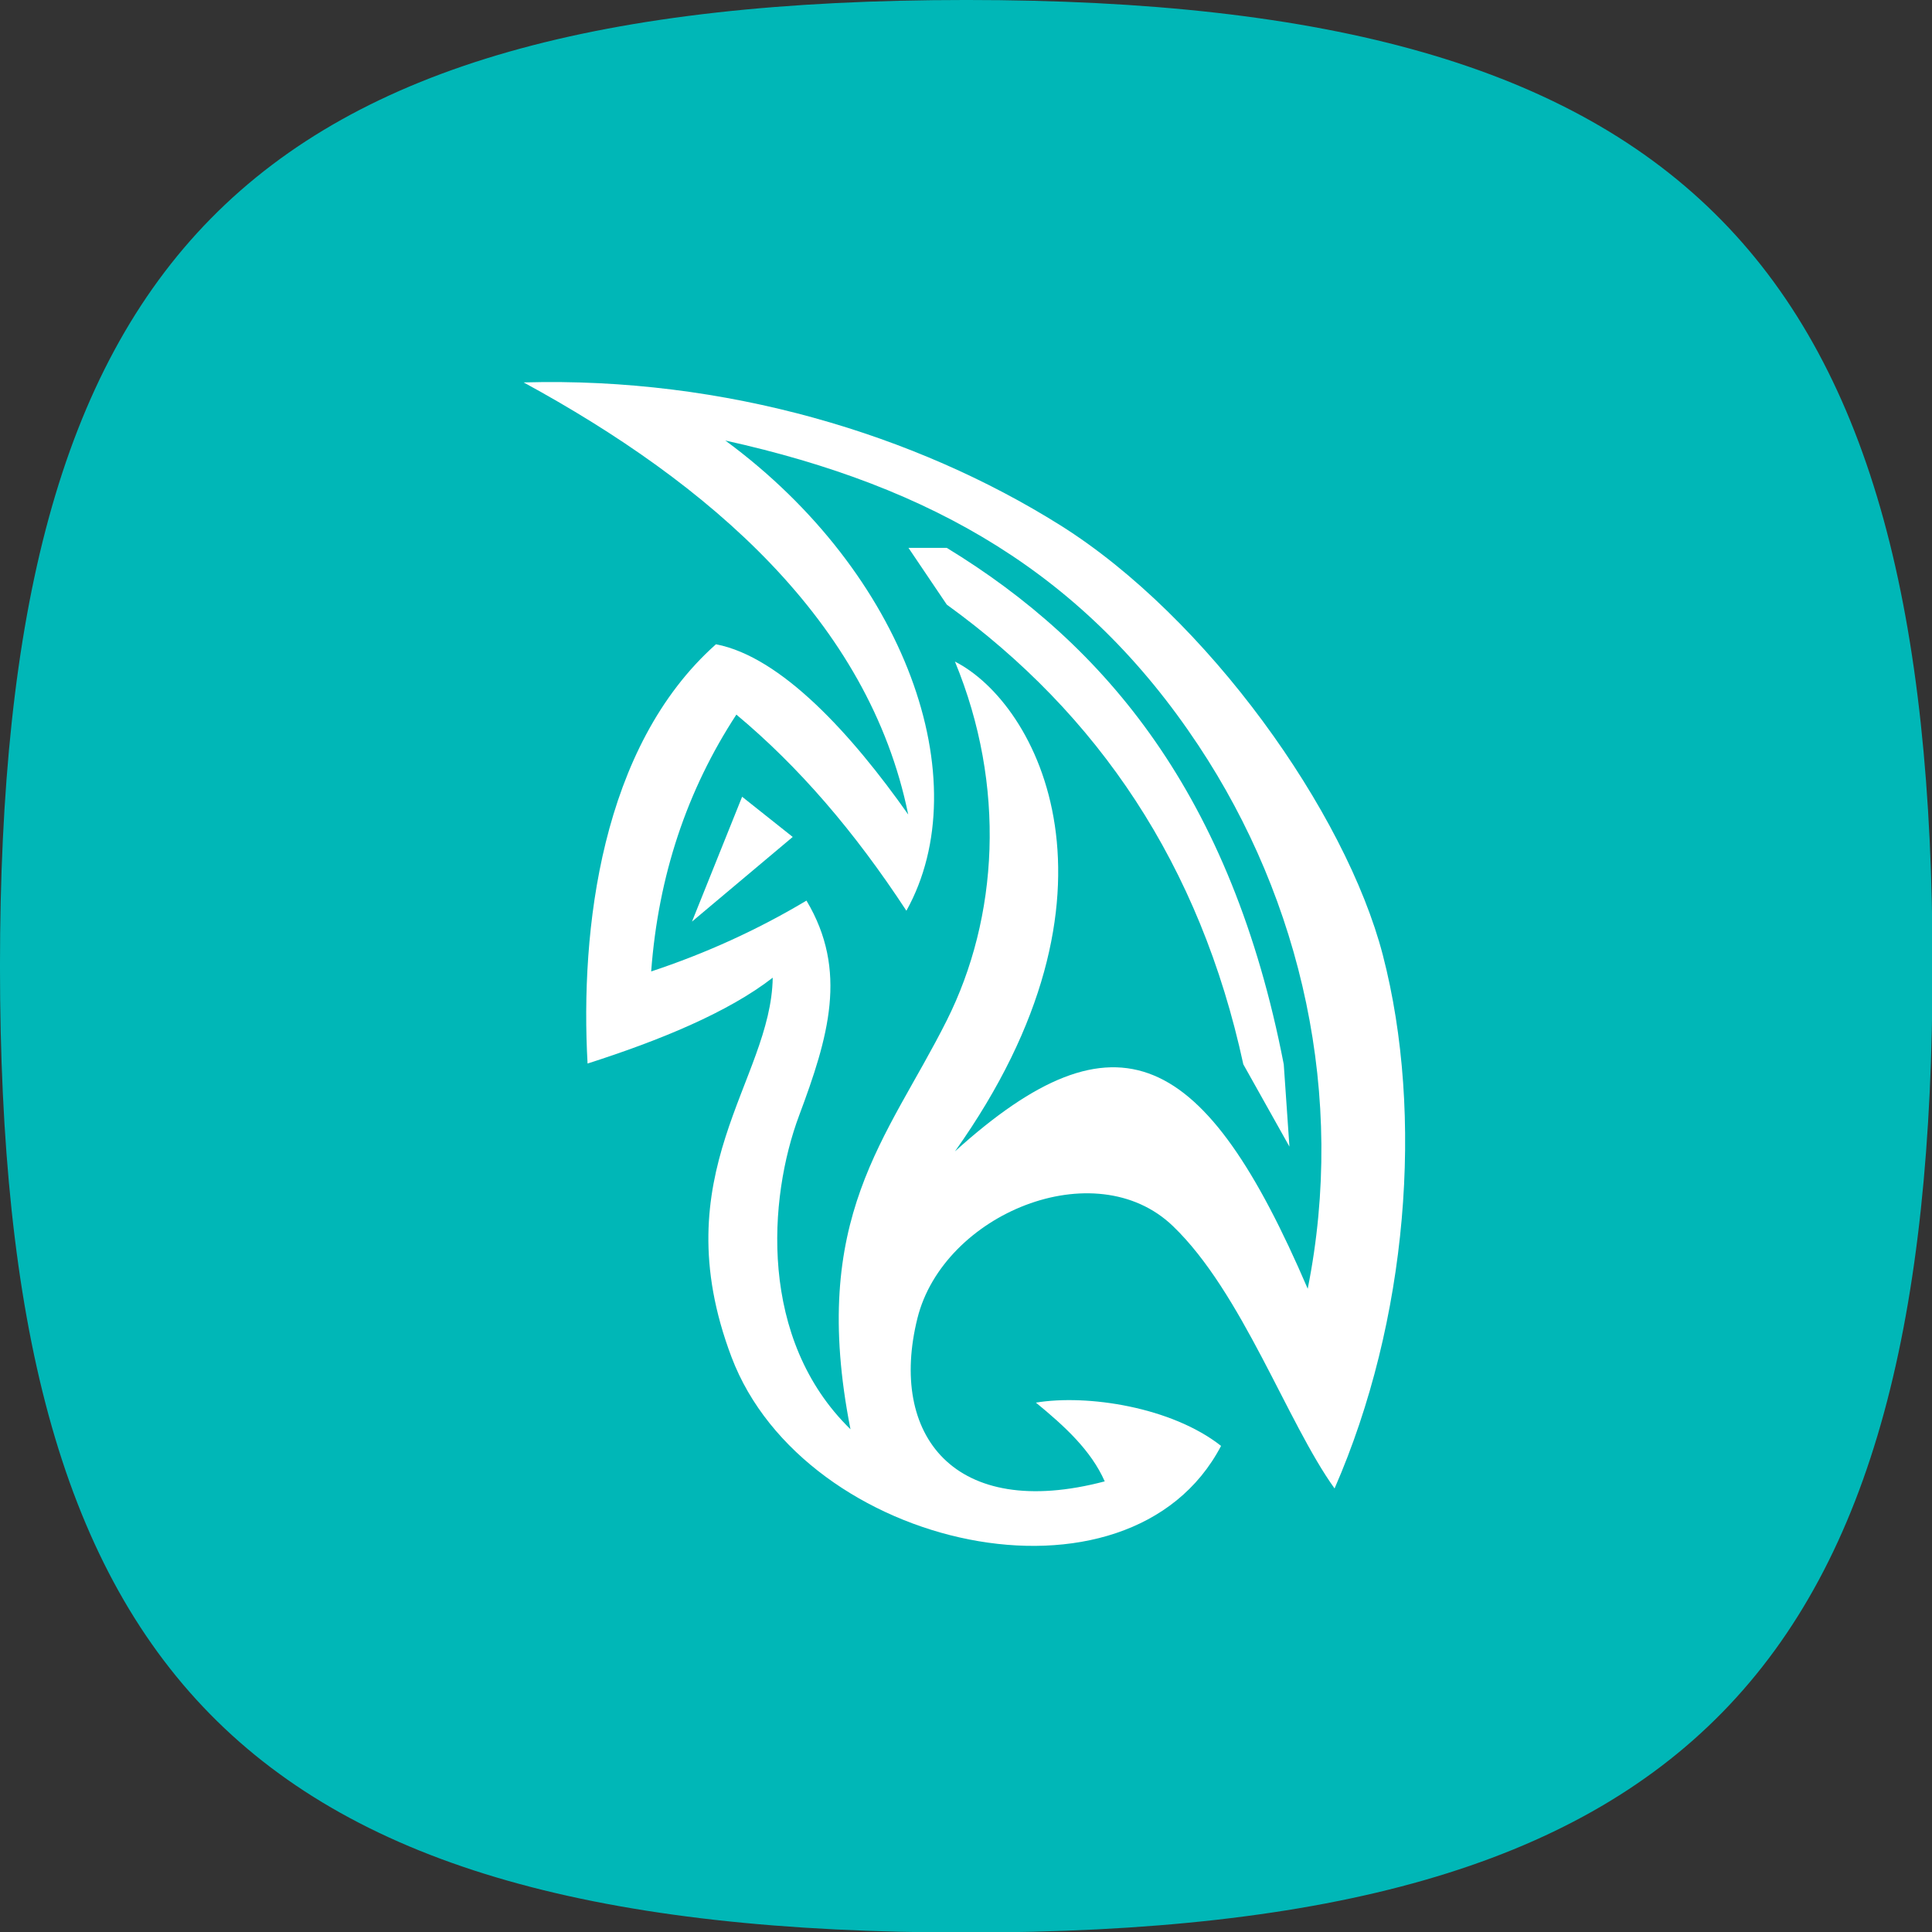 <?xml version="1.0" encoding="UTF-8" standalone="no"?>
<!DOCTYPE svg PUBLIC "-//W3C//DTD SVG 1.1//EN" "http://www.w3.org/Graphics/SVG/1.1/DTD/svg11.dtd">
<svg width="100%" height="100%" viewBox="0 0 96 96" version="1.1" xmlns="http://www.w3.org/2000/svg" xmlns:xlink="http://www.w3.org/1999/xlink" xml:space="preserve" xmlns:serif="http://www.serif.com/" style="fill-rule:evenodd;clip-rule:evenodd;stroke-linejoin:round;stroke-miterlimit:2;">
    <rect x="0" y="0" width="96" height="96" fill="#333333" stroke="none"/>
    <g id="MayaClassic">
        <g transform="matrix(1.408,0,0,1.408,1.503,-0.102)">
            <path d="M-1.068,34.172C-1.068,59.082 7.332,68.273 33.033,68.273C58.734,68.273 67.133,58.906 67.133,34.172C67.133,9.439 58.646,0.072 33.033,0.072C7.419,0.072 -1.068,9.263 -1.068,34.172Z" style="fill:rgb(0,183,183);"/>
        </g>
        <g transform="matrix(0.141,0,0,0.141,20.771,13.331)">
            <path d="M37.222,40.222C102.618,75.816 158.826,124.211 172.75,192.5C152.937,164.357 128.081,136.941 105,132.5C64.386,168.632 57.133,233.285 59.75,280.25C85.027,272.161 109.212,262.277 125,250C124.493,286.31 85.942,318.906 110.5,383.75C136.142,451.457 250.573,476.872 283,415C265.561,401.258 235.758,396.753 217.75,399.75C227.902,408.067 237.218,416.627 242,427.5C188.759,441.542 165.777,411.031 176,370C185.153,333.265 238.577,311.208 266,337.5C290.413,360.906 306.277,406.742 323,430C348.734,371.136 354.677,298.551 340,242C326.958,191.75 278.171,123.046 226.25,90.5C175.463,58.665 108.519,38.219 37.222,40.222ZM108.3,60.7C171.964,107.523 197.604,180.551 172.11,226.405C153.83,198.494 134.214,175.657 112.191,157.282C94.707,184.03 84.669,214.189 82.167,247.8C101.107,241.529 119.379,233.295 136.895,222.836C151.671,247.58 144.6,271.013 134.28,298.633C123.421,327.698 119.861,377.41 152.404,409.141C137.677,334.385 165.424,306.77 186.325,265.087C204.511,228.82 207.335,182.474 189.217,138.6C218.327,153.405 253.971,220.144 189.217,311.213C246.385,259.518 277.346,275.312 313.536,359.618C327.107,291.73 311.378,222.938 274.993,168.098C235.114,107.993 181.625,76.912 108.3,60.7ZM186.342,98.525C242.369,132.711 286.737,185.672 305.092,280.525L307.092,309.525L290.842,280.525C275.627,210.232 239.729,157.116 186.342,118.525L172.842,98.525L186.342,98.525ZM96.55,230.233L114.217,186.233L132.05,200.4L96.55,230.233Z" style="fill:white;"/>
        </g>
    </g>
</svg>
